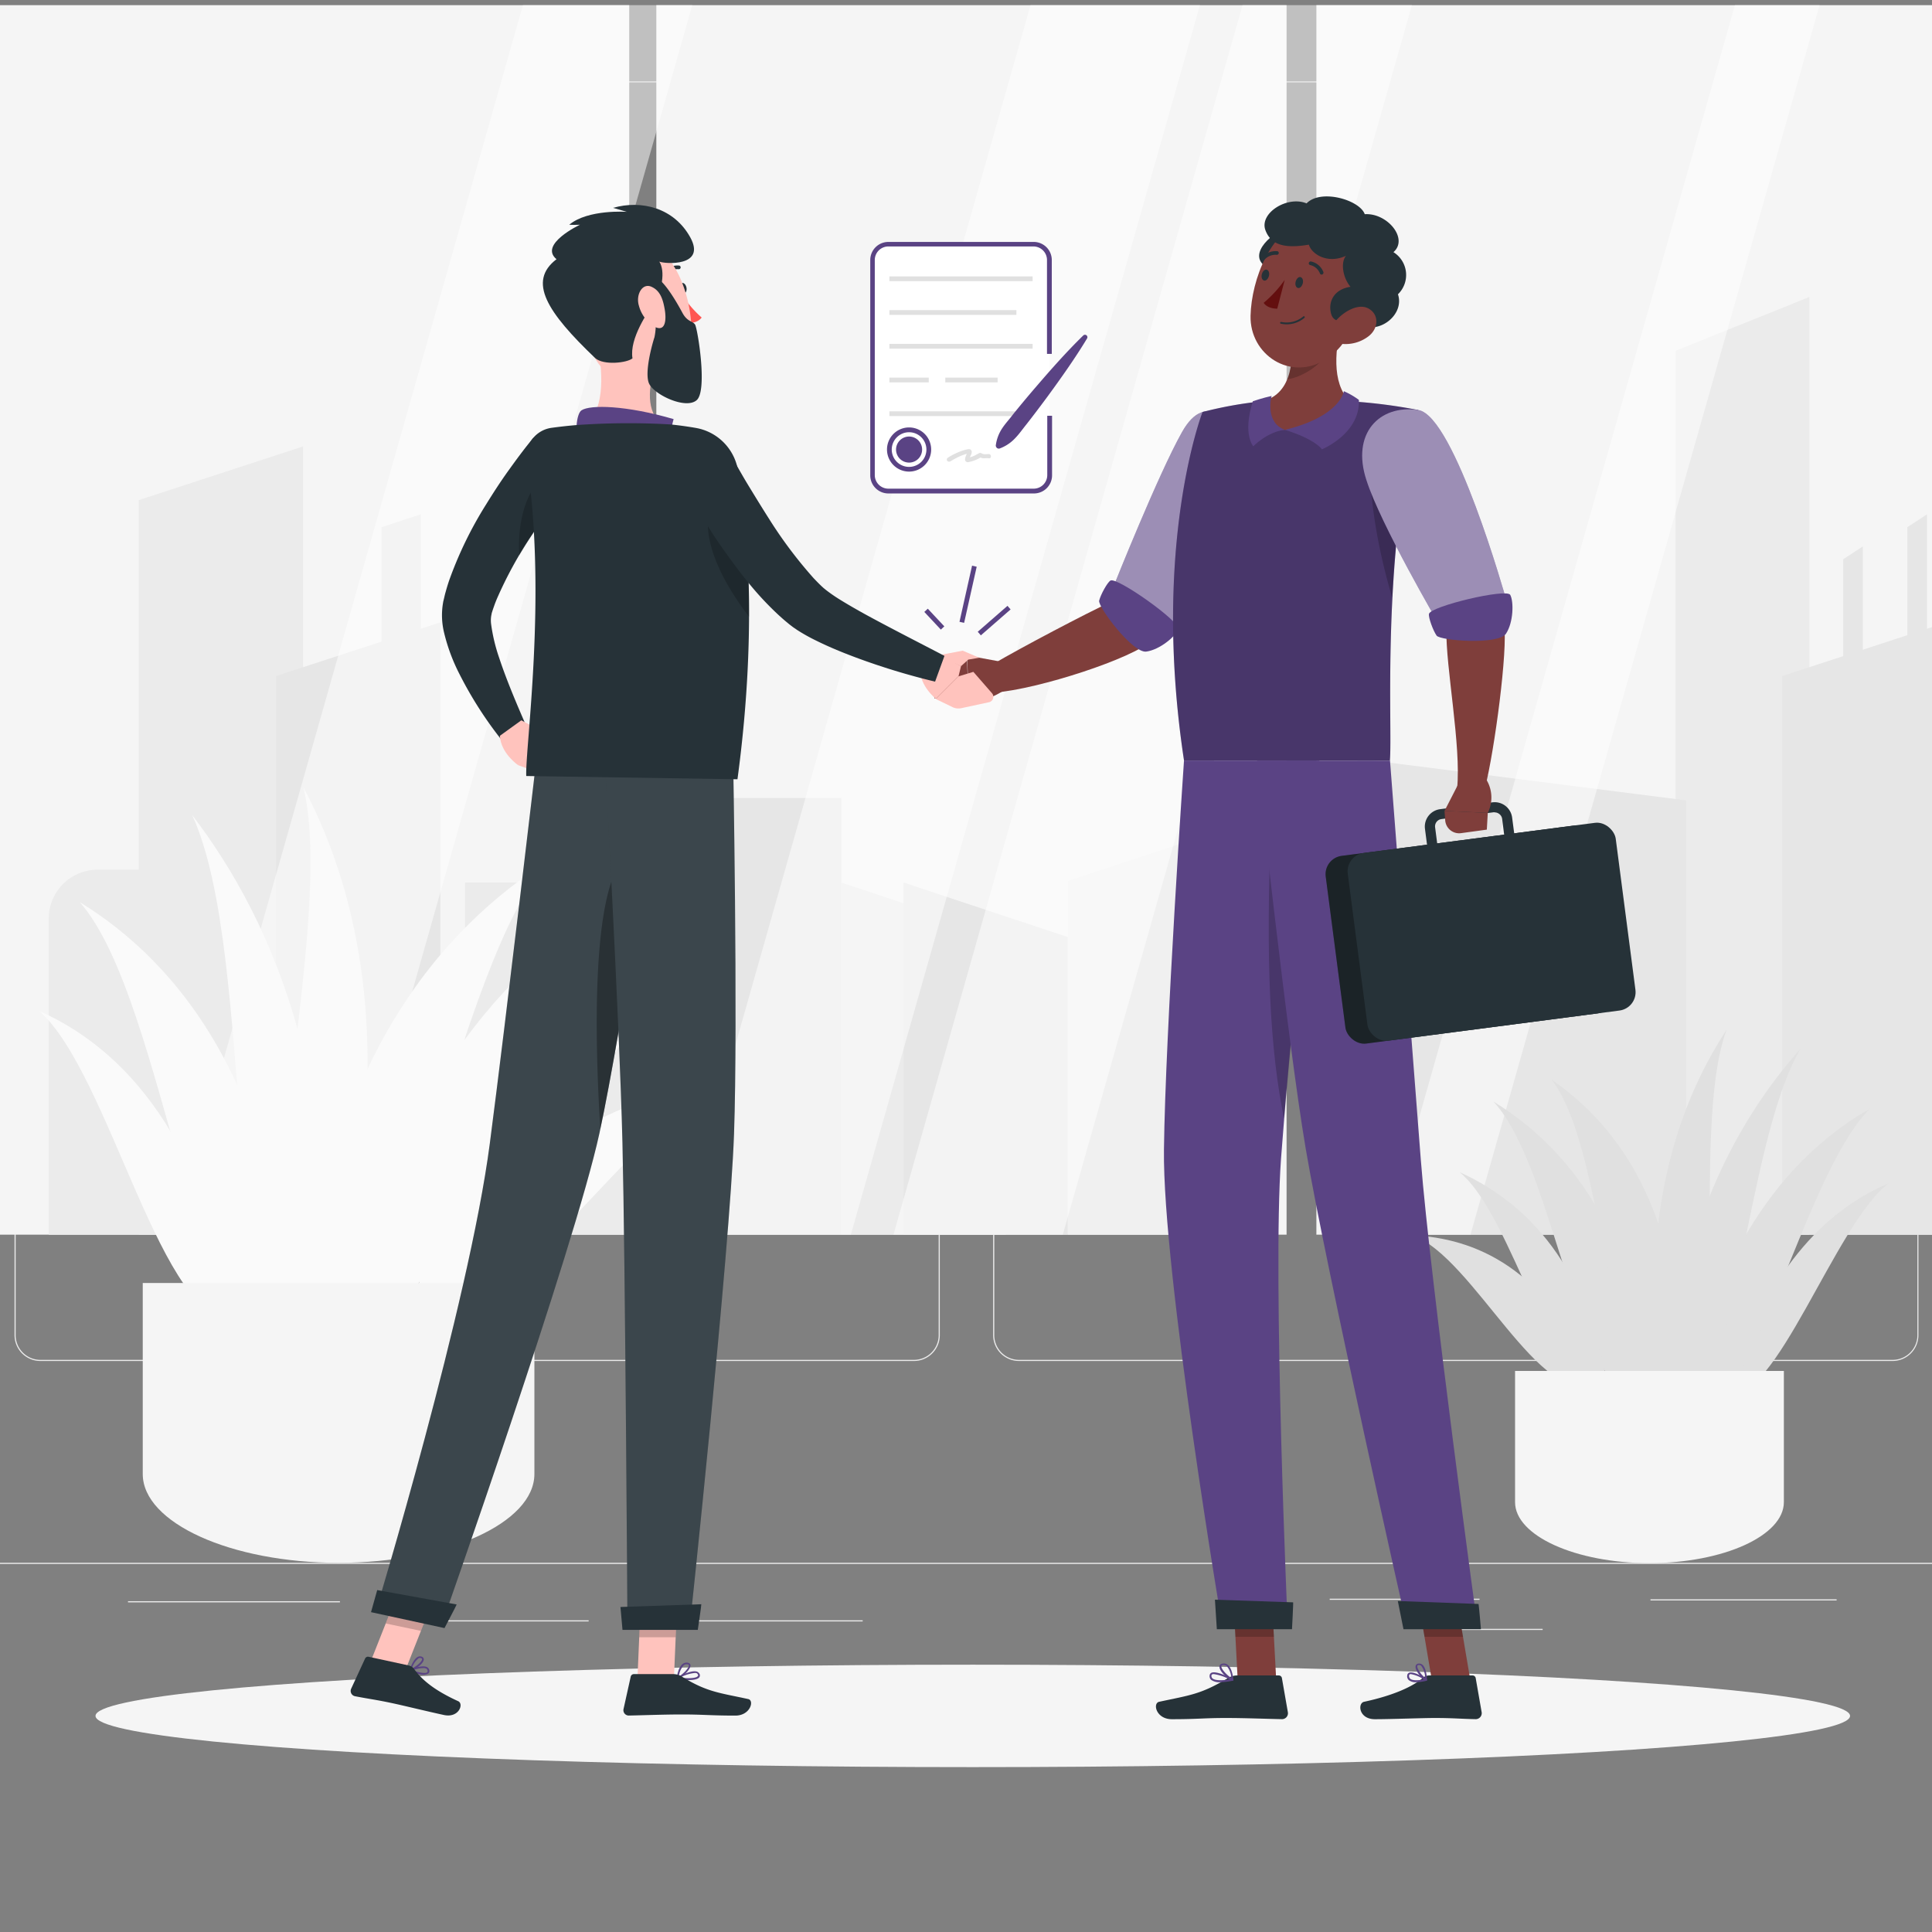 <svg width="427" height="427" xmlns="http://www.w3.org/2000/svg">

 <rect width="100%" height="100%" fill="#808080" stroke="none"/>

 <g>
  <title>background</title>
  <rect fill="none" id="canvas_background" height="429" width="429" y="-1" x="-1"/>
 </g>
 <g>
  <title>Layer 1</title>
  <g id="freepik--background-complete--inject-56">
   <rect x="-35" id="svg_1" fill="#ebebeb" height="0.25" width="500" y="345.4"/>
   <rect id="svg_2" fill="#ebebeb" height="0.25" width="33.12" y="353.34" x="293.88"/>
   <rect id="svg_3" fill="#ebebeb" height="0.25" width="41.14" y="353.47" x="364.78"/>
   <rect id="svg_4" fill="#ebebeb" height="0.25" width="19.19" y="360" x="321.76"/>
   <rect id="svg_5" fill="#ebebeb" height="0.25" width="51.67" y="358.11" x="139"/>
   <rect id="svg_6" fill="#ebebeb" height="0.25" width="34.39" y="358.11" x="95.71"/>
   <rect id="svg_7" fill="#ebebeb" height="0.25" width="46.84" y="353.89" x="28.29"/>
   <path id="svg_8" fill="#ebebeb" d="m202,300.8l-193.09,0a5.71,5.71 0 0 1 -5.7,-5.71l0,-271.43a5.71,5.71 0 0 1 5.7,-5.66l193.09,0a5.71,5.71 0 0 1 5.71,5.71l0,271.38a5.71,5.71 0 0 1 -5.71,5.71zm-193.09,-282.6a5.46,5.46 0 0 0 -5.45,5.46l0,271.43a5.46,5.46 0 0 0 5.45,5.46l193.09,0a5.47,5.47 0 0 0 5.46,-5.46l0,-271.43a5.47,5.47 0 0 0 -5.46,-5.46l-193.09,0z"/>
   <path id="svg_9" fill="#ebebeb" d="m418.31,300.8l-193.1,0a5.72,5.72 0 0 1 -5.71,-5.71l0,-271.43a5.72,5.72 0 0 1 5.71,-5.66l193.1,0a5.71,5.71 0 0 1 5.69,5.66l0,271.43a5.71,5.71 0 0 1 -5.69,5.71zm-193.1,-282.6a5.47,5.47 0 0 0 -5.46,5.46l0,271.43a5.47,5.47 0 0 0 5.46,5.46l193.1,0a5.47,5.47 0 0 0 5.46,-5.46l0,-271.43a5.47,5.47 0 0 0 -5.46,-5.46l-193.1,0z"/>
   <rect id="svg_10" fill="#f5f5f5" height="271.74" width="139.29" y="1.14" x="-0.22"/>
   <polygon id="svg_11" fill="#ebebeb" points="67,272.89 30.67,272.89 30.67,110.53 67,98.66 67,272.89 "/>
   <polygon id="svg_12" fill="#e6e6e6" points="97.33,272.89 61,272.89 61,149.42 97.33,137.55 97.33,272.89 "/>
   <polygon id="svg_13" fill="#e6e6e6" points="92.99,145.97 84.32,145.97 84.32,116.51 92.99,113.68 92.99,145.97 "/>
   <rect id="svg_14" fill="#f5f5f5" height="271.74" width="139.29" y="1.14" x="145.06"/>
   <rect id="svg_15" fill="#e6e6e6" height="96.52" width="40.89" y="176.37" x="145.06"/>
   <rect id="svg_16" fill="#f5f5f5" height="271.74" width="139.29" y="1.14" x="290.94"/>
   <polygon id="svg_17" fill="#ebebeb" points="399.89,272.89 370.33,272.89 370.33,77.52 399.89,65.64 399.89,272.89 "/>
   <polygon id="svg_18" fill="#e6e6e6" points="430.22,272.89 393.89,272.89 393.89,149.42 430.22,137.55 430.22,272.89 "/>
   <polygon id="svg_19" fill="#e6e6e6" points="300,272.88 372.66,272.88 372.66,176.89 300,167.66 300,272.88 "/>
   <polygon id="svg_20" fill="#e6e6e6" points="425.89,145.97 421.55,145.97 421.55,116.51 425.89,113.68 425.89,145.97 "/>
   <polygon id="svg_21" fill="#e6e6e6" points="411.71,153.06 407.38,153.06 407.38,123.6 411.71,120.76 411.71,153.06 "/>
   <path id="svg_22" fill="#ebebeb" d="m21.56,192.22l16.55,0a0,0 0 0 1 0,0l0,80.67a0,0 0 0 1 0,0l-27.33,0a0,0 0 0 1 0,0l0,-69.89a10.78,10.78 0 0 1 10.78,-10.78z"/>
   <rect id="svg_23" fill="#ebebeb" height="77.84" width="36.31" y="195.05" x="102.76"/>
   <polygon id="svg_24" fill="#ebebeb" points="222.26,207.11 185.95,195.05 185.95,272.89 222.26,272.89 222.26,207.11 "/>
   <polygon id="svg_25" fill="#e6e6e6" points="236.01,207.11 199.7,195.05 199.7,272.89 236.01,272.89 236.01,207.11 "/>
   <polygon id="svg_26" fill="#f0f0f0" points="236.01,194.75 272.32,182.69 272.32,272.89 236.01,272.89 236.01,194.75 "/>
   <polygon id="svg_27" fill="#fff" opacity="0.5" points="75.85,272.88 38.42,272.88 115.57,1.14 153,1.14 75.85,272.88 "/>
   <polygon id="svg_28" fill="#fff" opacity="0.5" points="188.05,272.88 150.62,272.88 227.76,1.14 265.2,1.14 188.05,272.88 "/>
   <polygon id="svg_29" fill="#fff" opacity="0.5" points="234.9,272.88 197.47,272.88 274.62,1.14 312.05,1.14 234.9,272.88 "/>
   <polygon id="svg_30" fill="#fff" opacity="0.5" points="325,272.88 306.29,272.88 383.44,1.14 402.15,1.14 325,272.88 "/>
   <path id="svg_31" fill="#fafafa" d="m75.84,296c10.8,-57.92 39.26,-85.1 63.48,-98.94c-23.2,21.94 -38.98,97.85 -63.48,98.94z"/>
   <path id="svg_32" fill="#fafafa" d="m52.17,291.44c-8,-43.66 -27.23,-60.74 -43.51,-68c15.71,13.74 27.21,70.75 43.51,68z"/>
   <path id="svg_33" fill="#fafafa" d="m66.15,303c-3.08,-62.8 -27,-90.37 -48.51,-103.61c19.52,22.26 25.1,104.46 48.51,103.61z"/>
   <path id="svg_34" fill="#fafafa" d="m66.15,297.61c5,-63.1 31.68,-92.63 55.4,-107.62c-21.78,23.84 -30,106.56 -55.4,107.62z"/>
   <path id="svg_35" fill="#fafafa" d="m70.09,307.48c8,-64.82 -9.69,-103.88 -27.63,-127.36c14.54,31.62 5.46,117.2 27.63,127.36z"/>
   <path id="svg_36" fill="#fafafa" d="m95,287.76c20.19,-37.76 45.52,-46.76 65,-47.68c-20.61,7.16 -48.22,56.1 -65,47.68z"/>
   <path id="svg_37" fill="#fafafa" d="m90.81,289.19c12.73,-42.79 36.83,-61 56.63,-69.42c-19.63,14.66 -37.56,70.62 -56.63,69.42z"/>
   <path id="svg_38" fill="#fafafa" d="m68.47,307.69c21.76,-67.11 11.93,-108.49 -1.41,-133.69c8.13,33.53 -19.06,122.2 1.41,133.69z"/>
   <path id="svg_39" fill="#f5f5f5" d="m31.55,283.56l0,42.22c0,10.79 19.47,19.62 43.28,19.62l0,0c23.8,0 43.28,-8.83 43.28,-19.62l0,-42.22l-86.56,0z"/>
   <path id="svg_40" fill="#e0e0e0" d="m365,311.46c-2.39,-39.83 -19.54,-58.52 -34.93,-68c14.04,15.05 18.28,67.27 34.93,68z"/>
   <path id="svg_41" fill="#e0e0e0" d="m381.64,308.35c9.22,-30 23.9,-41.78 35.68,-46.78c-11.95,9.43 -24.75,48.66 -35.68,46.78z"/>
   <path id="svg_42" fill="#e0e0e0" d="m371.07,316.3c7.53,-43.18 26.29,-62.14 42.17,-71.24c-15.24,15.29 -26.24,71.81 -42.17,71.24z"/>
   <path id="svg_43" fill="#e0e0e0" d="m371.54,312.59c2,-43.4 -13.7,-63.7 -28.65,-74c12.86,16.41 11.34,73.27 28.65,74z"/>
   <path id="svg_44" fill="#e0e0e0" d="m368,319.37c0.11,-44.57 15.61,-71.43 29.93,-87.58c-12.68,21.75 -13.88,80.59 -29.93,87.58z"/>
   <path id="svg_45" fill="#e0e0e0" d="m352.65,305.81c-10.59,-26 -27.16,-32.16 -40.42,-32.79c13.49,4.92 28.18,38.58 40.42,32.79z"/>
   <path id="svg_46" fill="#e0e0e0" d="m355.37,306.8c-5,-29.43 -19.95,-41.92 -32.78,-47.74c12.17,10.08 19.62,48.56 32.78,47.74z"/>
   <path id="svg_47" fill="#e0e0e0" d="m369.08,319.52c-9.11,-46.15 1.2,-74.6 12.51,-91.92c-8.46,23.04 2.47,84.01 -12.51,91.92z"/>
   <path id="svg_48" fill="#f5f5f5" d="m394.26,303l0,29c0,7.41 -13.37,13.47 -29.71,13.47l0,0c-16.34,0 -29.7,-6.06 -29.7,-13.47l0,-29l59.41,0z"/>
  </g>
  <g id="freepik--Shadow--inject-56">
   <ellipse fill="#f5f5f5" ry="11.32" rx="193.89" cy="379.24" cx="215" id="freepik--path--inject-56"/>
  </g>
  <g id="freepik--Contract--inject-56">
   <path id="svg_49" fill="#fff" d="m232,91.89l0,13.11a3.5,3.5 0 0 1 -3.49,3.49l-32.17,0a3.5,3.5 0 0 1 -3.49,-3.49l0,-47.53a3.5,3.5 0 0 1 3.49,-3.47l32.12,0a3.5,3.5 0 0 1 3.54,3.47l0,20.74"/>
   <path id="svg_50" fill="#5A4384" d="m228.46,109.06l-32.12,0a4,4 0 0 1 -4,-4l0,-47.59a4,4 0 0 1 4,-4l32.12,0a4,4 0 0 1 4,4l0,20.74l-1.06,0l0,-20.74a3,3 0 0 0 -3,-3l-32.06,0a3,3 0 0 0 -3,3l0,47.53a3,3 0 0 0 3,3l32.12,0a3,3 0 0 0 3,-3l0,-13.11l1.06,0l0,13.11a4,4 0 0 1 -4.06,4.06z"/>
   <path id="svg_51" fill="#e0e0e0" d="m210,102a18.47,18.47 0 0 1 2.05,-1.11a10,10 0 0 1 1,-0.39a3.75,3.75 0 0 1 1.18,-0.27l-0.41,-0.23c-0.07,-0.11 -0.11,0.17 -0.13,0.24l-0.14,0.35a3.09,3.09 0 0 0 -0.25,0.78a0.62,0.62 0 0 0 0.65,0.78a8.19,8.19 0 0 0 2.95,-1.15l-0.37,0c0.11,0 0.24,0.15 0.35,0.19a1.71,1.71 0 0 0 0.51,0.1c0.39,0 0.78,-0.06 1.17,0c0.61,0.06 0.6,-0.89 0,-0.94c-0.41,0 -0.84,0.09 -1.24,0s-0.52,-0.37 -0.94,-0.18s-0.76,0.44 -1.17,0.61a5.71,5.71 0 0 1 -0.58,0.21l-0.38,0.11c-0.11,0 -0.31,0 -0.15,0.16l0.14,0.33c0,-0.64 0.68,-1.24 0.5,-1.9s-1,-0.37 -1.49,-0.25a14,14 0 0 0 -3.75,1.72a0.47,0.47 0 0 0 0.47,0.82l0.03,0.02z"/>
   <rect id="svg_52" fill="#e0e0e0" height="1.05" width="31.65" y="61.09" x="196.57"/>
   <rect id="svg_53" fill="#e0e0e0" height="1.05" width="28.07" y="68.54" x="196.57"/>
   <rect id="svg_54" fill="#e0e0e0" height="1.05" width="31.65" y="76" x="196.57"/>
   <rect id="svg_55" fill="#e0e0e0" height="1.05" width="8.7" y="83.46" x="196.57"/>
   <rect id="svg_56" fill="#e0e0e0" height="1.05" width="11.57" y="83.46" x="208.92"/>
   <rect id="svg_57" fill="#e0e0e0" height="1.05" width="31.65" y="90.91" x="196.57"/>
   <path id="svg_58" fill="#5A4384" d="m200.92,104.23a4.88,4.88 0 1 1 4.88,-4.88a4.88,4.88 0 0 1 -4.88,4.88zm0,-8.7a3.83,3.83 0 1 0 3.83,3.82a3.83,3.83 0 0 0 -3.83,-3.82z"/>
   <path id="svg_59" fill="#5A4384" d="m203.8,99.35a2.88,2.88 0 1 1 -2.88,-2.87a2.88,2.88 0 0 1 2.88,2.87z"/>
   <path id="svg_60" fill="#5A4384" d="m220.08,98.49a8.88,8.88 0 0 1 1.42,-3.83c0.72,-1.09 1.59,-2 2.39,-3.07c1.61,-2 3.28,-4 5,-6c3.38,-3.93 6.81,-7.82 10.55,-11.47a0.54,0.54 0 0 1 0.83,0.66c-2.7,4.47 -5.71,8.7 -8.77,12.89c-1.54,2.08 -3.1,4.15 -4.7,6.19c-0.81,1 -1.55,2.08 -2.45,3a8.86,8.86 0 0 1 -3.4,2.26a0.64,0.64 0 0 1 -0.8,-0.38a0.67,0.67 0 0 1 -0.07,-0.25z"/>
   <rect id="svg_61" fill="#5A4384" transform="rotate(-41.09, -86.74, 173.3)" height="1.05" width="8.72" y="346.96" x="163.63"/>
   <rect id="svg_62" fill="#5A4384" transform="rotate(-77.37, -4.76, 337.49)" height="1.05" width="12.71" y="505.32" x="237.87"/>
   <rect id="svg_63" fill="#5A4384" transform="rotate(-43.12, -88.59, 175.03)" height="5.35" width="1.05" y="346.18" x="152.38"/>
  </g>
  <g id="freepik--character-2--inject-56">
   <polygon id="svg_64" fill="#7f3e3b" points="282.06,371.29 273.55,371.29 272.51,351.59 281.01,351.59 282.06,371.29 "/>
   <polygon id="svg_65" fill="#7f3e3b" points="324.96,371.29 316.45,371.29 313.12,351.59 321.62,351.59 324.96,371.29 "/>
   <path id="svg_66" fill="#263238" d="m315.9,370.3l9.55,0a0.7,0.7 0 0 1 0.7,0.58l1.32,7.56a1.33,1.33 0 0 1 -1.32,1.52c-3.33,-0.06 -4.94,-0.26 -9.15,-0.26c-2.58,0 -9.55,0.27 -13.12,0.27s-3.87,-3.53 -2.4,-3.85c6.63,-1.43 10.82,-3.41 13,-5.29a2.17,2.17 0 0 1 1.42,-0.53z"/>
   <path id="svg_67" fill="#263238" d="m273.34,370.3l9.28,0a0.7,0.7 0 0 1 0.7,0.58l1.32,7.56a1.31,1.31 0 0 1 -1.3,1.52c-3.34,-0.06 -8.18,-0.26 -12.39,-0.26c-4.92,0 -6.17,0.27 -11.95,0.27c-3.49,0 -4.29,-3.53 -2.81,-3.85c6.72,-1.45 9.15,-1.61 15.06,-5.15a4.1,4.1 0 0 1 2.09,-0.67z"/>
   <path id="svg_68" fill="#7f3e3b" d="m273.07,106.41l-11.62,-3.41s-11.84,28.13 -15.85,30c-5.45,2.5 -20,10.17 -26.16,13.79c-0.42,1.39 -0.43,5.2 0.24,6.3c10.09,-0.8 30.79,-7.65 34.77,-11.47c9.08,-8.72 18.62,-35.21 18.62,-35.21z"/>
   <path id="svg_69" fill="#5A4384" d="m276.59,101.1c3.3,7.36 -19.36,39.64 -19.36,39.64l-11,-11.42s9.73,-24.43 15,-33.8c5.38,-9.63 11.77,-2.52 15.36,5.58z"/>
   <path id="svg_70" fill="#fff" opacity="0.4" d="m276.59,101.1c3.3,7.36 -19.36,39.64 -19.36,39.64l-11,-11.42s9.73,-24.43 15,-33.8c5.38,-9.63 11.77,-2.52 15.36,5.58z"/>
   <path id="svg_71" fill="#5A4384" d="m245.43,128.31c-0.69,0.41 -2.17,3.1 -2.5,4.44s7.41,11.68 10.42,11.26s6.45,-3.35 7.07,-4.93s-13.54,-11.62 -14.99,-10.77z"/>
   <path id="svg_72" fill="#7f3e3b" d="m220.73,146.15l-7,-1.28l0.42,10s2.46,1 7.76,-2.28l-1.18,-6.44z"/>
   <polygon id="svg_73" fill="#7f3e3b" points="205.27,148.2 206.55,154.35 214.1,154.91 213.68,144.88 205.27,148.2 "/>
   <polygon id="svg_74" opacity="0.2" points="272.51,351.6 273.05,361.75 281.55,361.75 281.02,351.6 272.51,351.6 "/>
   <polygon id="svg_75" opacity="0.2" points="321.63,351.6 313.12,351.6 314.84,361.75 323.35,361.75 321.63,351.6 "/>
   <path id="svg_76" fill="#5A4384" d="m265.78,91.06s-11.35,29.22 -4.09,77.05l45.49,0c0.64,-7 -2,-44.59 6.27,-77.49a116.05,116.05 0 0 0 -15.14,-1.93a168.51,168.51 0 0 0 -19.34,0a87.78,87.78 0 0 0 -13.19,2.37z"/>
   <path id="svg_77" opacity="0.2" d="m265.78,91.06s-11.35,29.22 -4.09,77.05l45.49,0c0.64,-7 -2,-44.59 6.27,-77.49a116.05,116.05 0 0 0 -15.14,-1.93a168.51,168.51 0 0 0 -19.34,0a87.78,87.78 0 0 0 -13.19,2.37z"/>
   <path id="svg_78" opacity="0.2" d="m303.18,98.74c-1,5.42 0.07,18.37 4.52,33.34a218.94,218.94 0 0 1 5,-38.19l0,-0.06c-3.02,-0.31 -8.55,-0.17 -9.52,4.91z"/>
   <path id="svg_79" fill="#7f3e3b" d="m296.65,70.61c-1.52,6.22 -2.49,13.93 1.66,18.08c0,0 -2.8,6.32 -14.36,6.32c-10.57,0 -5,-6.32 -5,-6.32c7,-1.65 7.07,-10.23 6.09,-15.07l11.61,-3.01z"/>
   <path id="svg_80" fill="#5A4384" d="m284,95c6.81,2.13 8.16,4.31 8.16,4.31s8.49,-3.45 8.17,-10.93a17.11,17.11 0 0 0 -3.32,-1.92s-0.72,5.54 -13.01,8.54z"/>
   <path id="svg_81" fill="#5A4384" d="m284,95c-3.82,0.36 -7,3.63 -7,3.63s-2.43,-2.55 -0.1,-9.95c0,0 2.27,-0.77 4.15,-1.17c-0.05,0.01 -1.58,5.89 2.95,7.49z"/>
   <path id="svg_82" opacity="0.2" d="m285.06,73.63c0.58,2.83 0.8,7 -0.54,10.21a11.44,11.44 0 0 0 3.15,-1c4,-1.84 6.06,-4.75 8.28,-9c0.2,-1.11 0.44,-2.19 0.7,-3.23l-11.59,3.02z"/>
   <path id="svg_83" fill="#263238" d="m283.71,50.73c-2.72,0.89 -8.8,6.11 -3,8.74s7.74,-10.28 3,-8.74z"/>
   <path id="svg_84" fill="#7f3e3b" d="m302.06,63c-2.65,8.16 -3.79,13 -9,16.4c-7.83,5 -16.88,-1 -16.67,-9.62c0.18,-7.81 4.48,-19.84 13.29,-21.39s15.03,6.48 12.38,14.61z"/>
   <path id="svg_85" fill="#263238" d="m289.28,54.07c-4.5,0.76 -8.25,0.52 -9.61,-3.22s4.83,-7.66 9.1,-5.9c3.15,-3.28 11.75,-0.76 12.86,2.39c5,-0.32 9.73,5.44 6.34,8.39a5.94,5.94 0 0 1 1,9.31c1.46,4.34 -3.8,8.67 -7.95,6.91c-4.09,-1.22 -6.32,-0.22 -6.89,-2.86s0.87,-5.19 4.35,-5.7c-1.76,-2.1 -2.19,-5.42 -1,-6.85c-4.21,1.91 -7.66,-0.49 -8.2,-2.47z"/>
   <path id="svg_86" fill="#263238" d="m283.88,71.66a6.06,6.06 0 0 0 4.43,-1.42a0.21,0.21 0 0 0 0,-0.29a0.19,0.19 0 0 0 -0.28,0a5.75,5.75 0 0 1 -4.86,1.2a0.21,0.21 0 0 0 -0.24,0.16a0.18,0.18 0 0 0 0.15,0.23a8,8 0 0 0 0.8,0.12z"/>
   <path id="svg_87" fill="#7f3e3b" d="m302.53,74.27a8.37,8.37 0 0 1 -6,1.73c-2.79,-0.31 -3,-3.06 -1.25,-5.14c1.58,-1.88 4.94,-4 7.27,-2.62s2.07,4.37 -0.02,6.03z"/>
   <path id="svg_88" fill="#5A4384" d="m291.59,168.11s-1.16,10.7 -2.64,25.19c-1.7,16.43 -3.81,37.76 -5.15,54c0,0.08 0,0.15 0,0.22c-0.26,3.09 -0.49,6 -0.68,8.62c-1.9,26.51 1.5,103.63 1.5,103.63l-14.42,0s-13.28,-78.7 -12.95,-105.68c0.31,-25.93 4.43,-86 4.43,-86l29.91,0.02z"/>
   <path id="svg_89" fill="#263238" d="m285.8,354.14c0.07,0 -0.25,5.94 -0.25,5.94l-16.61,0l-0.42,-6.52l17.28,0.58z"/>
   <path id="svg_90" opacity="0.2" d="m289,193.3c-1.7,16.43 -3.81,37.76 -5.15,54c0,0.08 0,0.15 0,0.22c-3.17,-15.41 -4.16,-34.57 -2.93,-66.12l8.08,11.9z"/>
   <path id="svg_91" fill="#5A4384" d="m277.82,168.11s6.64,61.46 10.77,85.81c4.53,26.67 22.41,105.86 22.41,105.86l15.58,0s-10.5,-77 -12.56,-103.44c-2.22,-28.66 -6.81,-88.23 -6.81,-88.23l-29.39,0z"/>
   <path id="svg_92" fill="#263238" d="m326.77,354.5c0.07,0 0.54,5.58 0.54,5.58l-17.12,0l-1.25,-6.23l17.83,0.65z"/>
   <path id="svg_93" fill="#263238" d="m287.93,62.64c-0.18,0.67 -0.67,1.14 -1.1,1s-0.64,-0.72 -0.47,-1.39s0.67,-1.14 1.1,-1s0.64,0.75 0.47,1.39z"/>
   <path id="svg_94" fill="#263238" d="m280.45,61c-0.18,0.67 -0.67,1.14 -1.1,1s-0.64,-0.71 -0.47,-1.39s0.67,-1.14 1.1,-1s0.64,0.72 0.47,1.39z"/>
   <path id="svg_95" fill="#630f0f" d="m283.94,61.86a26.57,26.57 0 0 1 -4.65,5.07c0.88,1.36 3,1.29 3,1.29l1.65,-6.36z"/>
   <path id="svg_96" fill="#263238" d="m292,60.68a0.41,0.41 0 0 1 -0.27,-0.23a3,3 0 0 0 -2.14,-1.86a0.38,0.38 0 0 1 -0.32,-0.46a0.42,0.42 0 0 1 0.47,-0.34a3.74,3.74 0 0 1 2.74,2.32a0.43,0.43 0 0 1 -0.22,0.54a0.4,0.4 0 0 1 -0.26,0.03z"/>
   <path id="svg_97" fill="#263238" d="m279,57.58a0.6,0.6 0 0 1 -0.15,-0.09a0.4,0.4 0 0 1 0,-0.57a4.08,4.08 0 0 1 3.45,-1.4a0.38,0.38 0 0 1 0.32,0.46a0.43,0.43 0 0 1 -0.47,0.34l0,0a3.27,3.27 0 0 0 -2.73,1.14a0.44,0.44 0 0 1 -0.42,0.12z"/>
   <path id="svg_98" fill="#7f3e3b" d="m318.49,102.23l-10.74,6.5s12,26 11.93,30.37c-0.2,8.16 3.31,25.85 2.36,35.17c1.32,0.47 5,0.58 6.16,-0.07c2.13,-8.43 5.08,-30.58 4.23,-36.13c-1.86,-12.07 -13.94,-35.84 -13.94,-35.84z"/>
   <path id="svg_99" fill="#5A4384" d="m313.45,90.62c8,1.17 19.4,41.77 19.4,41.77l-14.8,5.61s-12.89,-22 -16.05,-31.89c-3.4,-10.32 2.88,-16.75 11.45,-15.49z"/>
   <path id="svg_100" fill="#fff" opacity="0.4" d="m313.45,90.62c8,1.17 19.4,41.77 19.4,41.77l-14.8,5.61s-12.89,-22 -16.05,-31.89c-3.4,-10.32 2.88,-16.75 11.45,-15.49z"/>
   <path id="svg_101" fill="#5A4384" d="m313,371.79a2.41,2.41 0 0 1 -1.61,-0.44a1.13,1.13 0 0 1 -0.37,-1.06a0.68,0.68 0 0 1 0.37,-0.57c1,-0.48 3.63,1.2 3.93,1.4a0.18,0.18 0 0 1 0.08,0.2a0.22,0.22 0 0 1 -0.16,0.16a9.76,9.76 0 0 1 -2.24,0.31zm-1.17,-1.79a0.53,0.53 0 0 0 -0.26,0.05a0.26,0.26 0 0 0 -0.14,0.23a0.81,0.81 0 0 0 0.24,0.74c0.44,0.39 1.55,0.44 3,0.15a7.66,7.66 0 0 0 -2.84,-1.17z"/>
   <path id="svg_102" fill="#5A4384" d="m315.2,371.49a0.16,0.16 0 0 1 -0.09,0c-0.86,-0.47 -2.47,-2.34 -2.24,-3.29a0.69,0.69 0 0 1 0.66,-0.52a1.09,1.09 0 0 1 0.85,0.25c0.95,0.81 1,3.27 1,3.37a0.23,0.23 0 0 1 -0.1,0.19a0.27,0.27 0 0 1 -0.08,0zm-1.55,-3.49l-0.09,0c-0.26,0 -0.29,0.15 -0.3,0.2c-0.14,0.56 0.88,2 1.72,2.63a4.55,4.55 0 0 0 -0.87,-2.66a0.69,0.69 0 0 0 -0.46,-0.17z"/>
   <path id="svg_103" fill="#5A4384" d="m269.73,371.79a3.15,3.15 0 0 1 -2.05,-0.52a1.13,1.13 0 0 1 -0.33,-1a0.7,0.7 0 0 1 0.36,-0.54c1.06,-0.58 4.4,1.16 4.78,1.36a0.19,0.19 0 0 1 0.09,0.21a0.21,0.21 0 0 1 -0.17,0.17a14.91,14.91 0 0 1 -2.68,0.32zm-1.46,-1.79a0.83,0.83 0 0 0 -0.38,0.07a0.29,0.29 0 0 0 -0.14,0.22a0.72,0.72 0 0 0 0.22,0.65c0.5,0.46 1.89,0.54 3.79,0.23a10.65,10.65 0 0 0 -3.49,-1.17z"/>
   <path id="svg_104" fill="#5A4384" d="m272.38,371.49l-0.09,0c-1,-0.46 -3,-2.3 -2.75,-3.26c0,-0.23 0.23,-0.51 0.78,-0.56a1.39,1.39 0 0 1 1.1,0.34c1,0.89 1.16,3.18 1.17,3.28a0.22,0.22 0 0 1 -0.1,0.18a0.15,0.15 0 0 1 -0.11,0.02zm-1.92,-3.49l-0.12,0c-0.36,0 -0.39,0.18 -0.4,0.22c-0.12,0.58 1.19,2 2.21,2.65a4.58,4.58 0 0 0 -1,-2.62a1,1 0 0 0 -0.69,-0.25z"/>
   <rect id="svg_105" fill="#263238" transform="rotate(-7.43, -63.49, 11.61)" rx="4.09" height="41.84" width="59.73" y="234.22" x="266.46"/>
   <rect id="svg_106" opacity="0.3" transform="rotate(-7.43, -63.49, 11.61)" rx="4.09" height="41.84" width="59.73" y="234.22" x="266.46"/>
   <path id="svg_107" fill="#263238" d="m319.69,193.52a3.85,3.85 0 0 1 -2.36,-0.81a3.92,3.92 0 0 1 -1.49,-2.58l-0.9,-6.94a3.88,3.88 0 0 1 3.35,-4.35l11.55,-1.51a3.89,3.89 0 0 1 4.36,3.35l0.91,6.94a3.91,3.91 0 0 1 -3.35,4.36l0,0l-11.56,1.5a4.38,4.38 0 0 1 -0.51,0.04zm10.66,-14l-0.21,0l-11.56,1.51a1.62,1.62 0 0 0 -1.4,1.82l0.9,6.94a1.64,1.64 0 0 0 0.63,1.08a1.61,1.61 0 0 0 1.2,0.32l11.55,-1.5a1.65,1.65 0 0 0 1.41,-1.83l-0.87,-6.86a1.62,1.62 0 0 0 -0.62,-1.08a1.65,1.65 0 0 0 -1.03,-0.37l0,-0.03zm1.26,11.31l0,0z"/>
   <rect id="svg_108" fill="#263238" transform="rotate(-7.43, -63.36, 12.23)" rx="4.09" height="41.84" width="59.73" y="234.21" x="271.45"/>
   <path id="svg_109" fill="#7f3e3b" d="m322.52,172.87l-3.26,6.35l9.56,0.44a7.62,7.62 0 0 0 -1.24,-8.58l-5.06,1.79z"/>
   <path id="svg_110" fill="#7f3e3b" d="m322.91,184.14l5.7,-0.78l0.21,-3.7l-9.56,-0.44l0.15,2.07a3.09,3.09 0 0 0 3.5,2.85z"/>
   <path id="svg_111" fill="#5A4384" d="m315.82,135.69c-0.15,0.78 0.91,3.67 1.69,4.79s13.68,2.11 15.34,-0.43s1.73,-7.06 0.94,-8.57s-17.66,2.52 -17.97,4.21z"/>
  </g>
  <g id="freepik--character-1--inject-56">
   <path id="svg_112" fill="#263238" d="m127.38,104.48c-1.61,2.11 -3.36,4.42 -5,6.69s-3.22,4.58 -4.73,6.92a89.4,89.4 0 0 0 -7.81,14.21c-0.25,0.59 -0.48,1.18 -0.68,1.77q-0.16,0.44 -0.3,0.87l-0.14,0.44l-0.06,0.21l0,0.06a6.28,6.28 0 0 0 -0.11,2.34a38.53,38.53 0 0 0 1.77,7.39c1.71,5.17 4,10.5 6.25,15.67l-5.11,3.24a85.71,85.71 0 0 1 -9.9,-15.29a40.77,40.77 0 0 1 -3.43,-9.25a16.22,16.22 0 0 1 -0.24,-6.34l0.08,-0.48l0.08,-0.32l0.15,-0.62c0.09,-0.41 0.19,-0.82 0.31,-1.22c0.22,-0.81 0.46,-1.59 0.72,-2.37a85.52,85.52 0 0 1 8.14,-16.81c1.6,-2.59 3.24,-5.13 5,-7.58s3.5,-4.83 5.53,-7.27l9.48,7.74z"/>
   <path id="svg_113" fill="#ffc3bd" d="m115.22,159.2l5.26,2.79l-6,7.09s-3.78,-2.56 -4,-6.46l4.74,-3.42z"/>
   <polygon id="svg_114" fill="#ffc3bd" points="127.56,166.36 121.08,171.51 114.43,169.08 120.48,161.99 127.56,166.36 "/>
   <path id="svg_115" fill="#ffc3bd" d="m206.18,144l6.22,3.21l-0.55,2.24l-5,5s-3.6,-2.8 -3.52,-6.7l2.85,-3.75z"/>
   <polygon id="svg_116" fill="#ffc3bd" points="207.08,144.88 212.78,143.81 216.44,145.37 214,145.78 212.4,147.23 207.08,144.88 "/>
   <path id="svg_117" fill="#ffc3bd" d="m218.63,155.19l-6.18,1.33a3,3 0 0 1 -1.92,-0.23l-3.71,-1.8l5,-5l3.31,-1l4.14,4.75a1.22,1.22 0 0 1 -0.64,1.95z"/>
   <path id="svg_118" fill="#263238" d="m150.17,63.94c0.14,0.67 0.6,1.14 1,1s0.68,-0.71 0.55,-1.38s-0.61,-1.14 -1,-1s-0.72,0.71 -0.55,1.38z"/>
   <path id="svg_119" fill="#ff5652" d="m150.71,65.09a24.54,24.54 0 0 0 4.37,5.09c-1,1.35 -3.08,1.25 -3.08,1.25l-1.29,-6.34z"/>
   <path id="svg_120" fill="#263238" d="m147,60.71a0.43,0.43 0 0 1 -0.27,-0.11a0.41,0.41 0 0 1 0,-0.57a4,4 0 0 1 3.42,-1.33a0.41,0.41 0 0 1 -0.13,0.8l0,0a3.19,3.19 0 0 0 -2.7,1.08a0.39,0.39 0 0 1 -0.32,0.13z"/>
   <path id="svg_121" fill="#ffc3bd" d="m132,75.79c1.16,5.9 1.85,14.07 -2.27,18c0,0 1.61,6 12.57,6c12.06,0 5.8,-5.26 5.8,-5.26c-5,-1.55 -5,-7.26 -3.82,-11.84l-12.28,-6.9z"/>
   <path id="svg_122" fill="#5A4384" d="m128,97.83c-1,-1.58 -0.67,-6.37 0.53,-7.15c1.92,-1.26 9.84,-1.12 20.35,1.95c-1.42,4.58 0.89,7.16 0.89,7.16l-21.77,-1.96z"/>
   <path id="svg_123" opacity="0.2" d="m119.2,106.32c-3.75,3.7 -4.84,11.28 -4.43,16.45c0.92,-1.57 1.9,-3.14 2.91,-4.67c1.51,-2.35 3.12,-4.64 4.74,-6.94c0.45,-0.63 0.91,-1.27 1.38,-1.91c0.09,-0.41 0.17,-0.82 0.25,-1.22l-4.85,-1.71z"/>
   <path id="svg_124" fill="#5A4384" d="m92.64,370a2.63,2.63 0 0 0 2,-0.11a0.78,0.78 0 0 0 0.19,-0.89a0.9,0.9 0 0 0 -0.49,-0.56c-1.09,-0.52 -3.6,0.5 -3.7,0.54a0.19,0.19 0 0 0 -0.12,0.17a0.19,0.19 0 0 0 0.11,0.18a10,10 0 0 0 2.01,0.67zm1.32,-1.29l0.22,0.07a0.52,0.52 0 0 1 0.29,0.33c0.1,0.34 0,0.45 -0.07,0.49c-0.43,0.37 -2,0 -3.17,-0.43a6.22,6.22 0 0 1 2.77,-0.49l-0.04,0.03z"/>
   <path id="svg_125" fill="#5A4384" d="m90.68,369.32l0.09,0c0.92,-0.26 2.87,-1.65 2.89,-2.56a0.62,0.62 0 0 0 -0.49,-0.62a1,1 0 0 0 -0.85,0.07c-1.07,0.55 -1.75,2.78 -1.78,2.87a0.21,0.21 0 0 0 0,0.19a0.21,0.21 0 0 0 0.14,0.05zm2.28,-2.86l0.09,0c0.23,0.08 0.23,0.2 0.23,0.25c0,0.54 -1.3,1.62 -2.25,2.06a4.63,4.63 0 0 1 1.47,-2.26a0.64,0.64 0 0 1 0.5,-0.05l-0.04,0z"/>
   <path id="svg_126" fill="#5A4384" d="m152.19,371.32c1,0 2,-0.14 2.37,-0.61a0.72,0.72 0 0 0 0,-0.83a1,1 0 0 0 -0.61,-0.45c-1.34,-0.36 -4.16,1.24 -4.28,1.31a0.18,0.18 0 0 0 -0.09,0.2a0.19,0.19 0 0 0 0.15,0.16a14.46,14.46 0 0 0 2.46,0.22zm1.28,-1.56a1.45,1.45 0 0 1 0.37,0a0.56,0.56 0 0 1 0.37,0.27c0.14,0.24 0.09,0.35 0,0.42c-0.37,0.52 -2.41,0.53 -3.91,0.32a8.71,8.71 0 0 1 3.17,-1.01z"/>
   <path id="svg_127" fill="#5A4384" d="m149.75,371.1l0.08,0c1,-0.43 2.9,-2.18 2.76,-3.09c0,-0.22 -0.19,-0.48 -0.71,-0.54a1.45,1.45 0 0 0 -1.06,0.33c-1,0.85 -1.25,3 -1.26,3.11a0.21,0.21 0 0 0 0.08,0.17a0.19,0.19 0 0 0 0.11,0.02zm2,-3.27l0.12,0c0.34,0 0.36,0.17 0.37,0.21c0.09,0.55 -1.22,1.92 -2.21,2.51a4.46,4.46 0 0 1 1.06,-2.48a1,1 0 0 1 0.63,-0.24l0.03,0z"/>
   <polygon id="svg_128" fill="#ffc3bd" points="140.89,370.91 148.95,370.91 149.75,352.23 141.69,352.23 140.89,370.91 "/>
   <polygon id="svg_129" fill="#ffc3bd" points="81.83,367.46 89.61,369.11 96.67,351.24 88.89,349.59 81.83,367.46 "/>
   <path id="svg_130" fill="#263238" d="m90.33,368.09l-8.86,-1.92a0.7,0.7 0 0 0 -0.78,0.39l-3.08,6.67a1.19,1.19 0 0 0 0.85,1.66c3.11,0.61 4.65,0.76 8.54,1.6c2.4,0.52 7.81,1.84 11.12,2.55s4.44,-2.46 3.15,-3.05c-5.78,-2.64 -8.2,-5 -9.77,-7.14a1.94,1.94 0 0 0 -1.17,-0.76z"/>
   <path id="svg_131" fill="#263238" d="m148.9,370l-8.81,0a0.72,0.72 0 0 0 -0.69,0.55l-1.59,7.17a1.18,1.18 0 0 0 1.16,1.44c3.18,-0.06 7.77,-0.24 11.76,-0.24c4.67,0 6.33,0.25 11.8,0.25c3.31,0 4.23,-3.34 2.85,-3.65c-6.31,-1.38 -9.09,-1.53 -14.54,-4.89a3.79,3.79 0 0 0 -1.94,-0.63z"/>
   <polygon id="svg_132" opacity="0.2" points="149.75,352.24 149.34,361.86 141.27,361.86 141.68,352.24 149.75,352.24 "/>
   <polygon id="svg_133" opacity="0.2" points="88.89,349.59 96.67,351.24 93.03,360.45 85.25,358.81 88.89,349.59 "/>
   <path id="svg_134" fill="#263238" d="m146.66,165.75s-9.16,61.64 -14.18,84.73c-5.5,25.29 -35,109 -35,109l-14.48,-3.18s20.64,-68.18 25.25,-103.53c3.55,-27.15 10.54,-87 10.54,-87l27.87,-0.02z"/>
   <path id="svg_135" fill="#fff" opacity="0.1" d="m146.66,165.75s-9.16,61.64 -14.18,84.73c-5.5,25.29 -35,109 -35,109l-14.48,-3.18s20.64,-68.18 25.25,-103.53c3.55,-27.15 10.54,-87 10.54,-87l27.87,-0.02z"/>
   <path id="svg_136" fill="#263238" d="m100.93,354.61c0.06,0 -2.69,5.22 -2.69,5.22l-16.24,-3.52l1.37,-4.88l17.56,3.18z"/>
   <path id="svg_137" opacity="0.3" d="m140.87,187.71c-10.58,2.08 -9.46,41.55 -8.19,61.85c3,-14.35 7.52,-42 10.58,-61.56a3.69,3.69 0 0 0 -2.39,-0.29z"/>
   <path id="svg_138" fill="#263238" d="m162,165.75s1.11,60.3 0.23,84.9c-0.91,25.58 -9.84,109.35 -9.84,109.35l-13.71,0s-0.5,-82.27 -1.11,-107.4c-0.66,-27.39 -4,-86.85 -4,-86.85l28.43,0z"/>
   <path id="svg_139" fill="#fff" opacity="0.1" d="m162,165.75s1.11,60.3 0.23,84.9c-0.91,25.58 -9.84,109.35 -9.84,109.35l-13.71,0s-0.5,-82.27 -1.11,-107.4c-0.66,-27.39 -4,-86.85 -4,-86.85l28.43,0z"/>
   <path id="svg_140" fill="#263238" d="m155,354.56c0.06,0 -0.78,5.67 -0.78,5.67l-16.64,0l-0.45,-5.06l17.87,-0.61z"/>
   <path id="svg_141" fill="#263238" d="m163.06,103.71c1.65,8.72 4.71,33.08 -0.07,68.52l-46.68,-0.72c-0.27,-6.19 4.65,-39.79 0.1,-69.62a6.44,6.44 0 0 1 5.53,-7.34c2.36,-0.32 5.1,-0.62 7.8,-0.75a160,160 0 0 1 18.33,0c2,0.19 4,0.48 5.78,0.79a11.42,11.42 0 0 1 9.21,9.12z"/>
   <path id="svg_142" opacity="0.2" d="m164.34,112.37l-7.86,1.95c-0.6,7.34 4.24,15.65 9.08,22a210.38,210.38 0 0 0 -1.22,-23.95z"/>
   <path id="svg_143" fill="#263238" d="m161.11,99.79c1.33,2.39 2.77,5 4.25,7.43s3,4.92 4.53,7.32a97.77,97.77 0 0 0 10,13.32c0.46,0.47 0.91,0.95 1.37,1.39l0.34,0.33l0.27,0.24c0.15,0.16 0.41,0.34 0.6,0.51c0.92,0.72 2,1.48 3.19,2.21c2.35,1.45 4.87,2.87 7.43,4.24c5.12,2.75 10.42,5.45 15.65,8.18l-2.07,5.69a151.11,151.11 0 0 1 -17.45,-5.31c-2.86,-1.07 -5.73,-2.23 -8.6,-3.64a40.61,40.61 0 0 1 -4.43,-2.46c-0.39,-0.28 -0.76,-0.5 -1.18,-0.83l-0.6,-0.46l-0.49,-0.41c-0.67,-0.54 -1.28,-1.1 -1.9,-1.66a69.26,69.26 0 0 1 -6.6,-7.08c-2,-2.43 -3.87,-5 -5.64,-7.49s-3.45,-5.13 -5,-7.78s-3.09,-5.25 -4.53,-8.13l10.86,-5.61z"/>
   <path id="svg_144" fill="#ffc3bd" d="m127.49,67.06c2.18,8.14 3,13 8.07,16.4c7.56,5.1 17,-0.75 17.26,-9.38c0.26,-7.76 -3.35,-19.77 -12.08,-21.41a11.49,11.49 0 0 0 -13.25,14.39z"/>
   <path id="svg_145" fill="#263238" d="m144.4,67.16c1.94,-2.85 2.68,-7.23 1.32,-9.34c1.27,0.53 10.43,1.16 6.84,-5.36s-10.79,-8.32 -17.06,-6.52l3.05,0.88s-8.57,-0.62 -12.74,2.85c1.27,0.07 2.37,0 2.37,0s-9.18,4.33 -5.18,7.62c-6.45,4.91 -2.08,11.71 8.54,21.85c1.85,1.67 7.09,1.06 8.25,0.06c-0.74,-4.42 3.52,-10.42 4.61,-12.04z"/>
   <path id="svg_146" fill="#263238" d="m145.48,61.61c1.9,1.39 4.25,5.48 5.34,7.52s2.24,1.78 2.79,2.59s2.8,14.51 0.39,16.7s-9.66,-1.27 -10.61,-3.79s0.79,-8.7 1.26,-10.11a14.39,14.39 0 0 0 -0.42,-7.32c-0.84,-2.39 1.25,-5.59 1.25,-5.59z"/>
   <path id="svg_147" fill="#ffc3bd" d="m141.2,67.54a7.7,7.7 0 0 0 3.65,4.76c2.21,1 2.48,-1.57 2.05,-4c-0.39,-2.21 -1,-4 -2.79,-4.86c-2.11,-1.09 -3.64,1.68 -2.91,4.1z"/>
  </g>
 </g>
</svg>